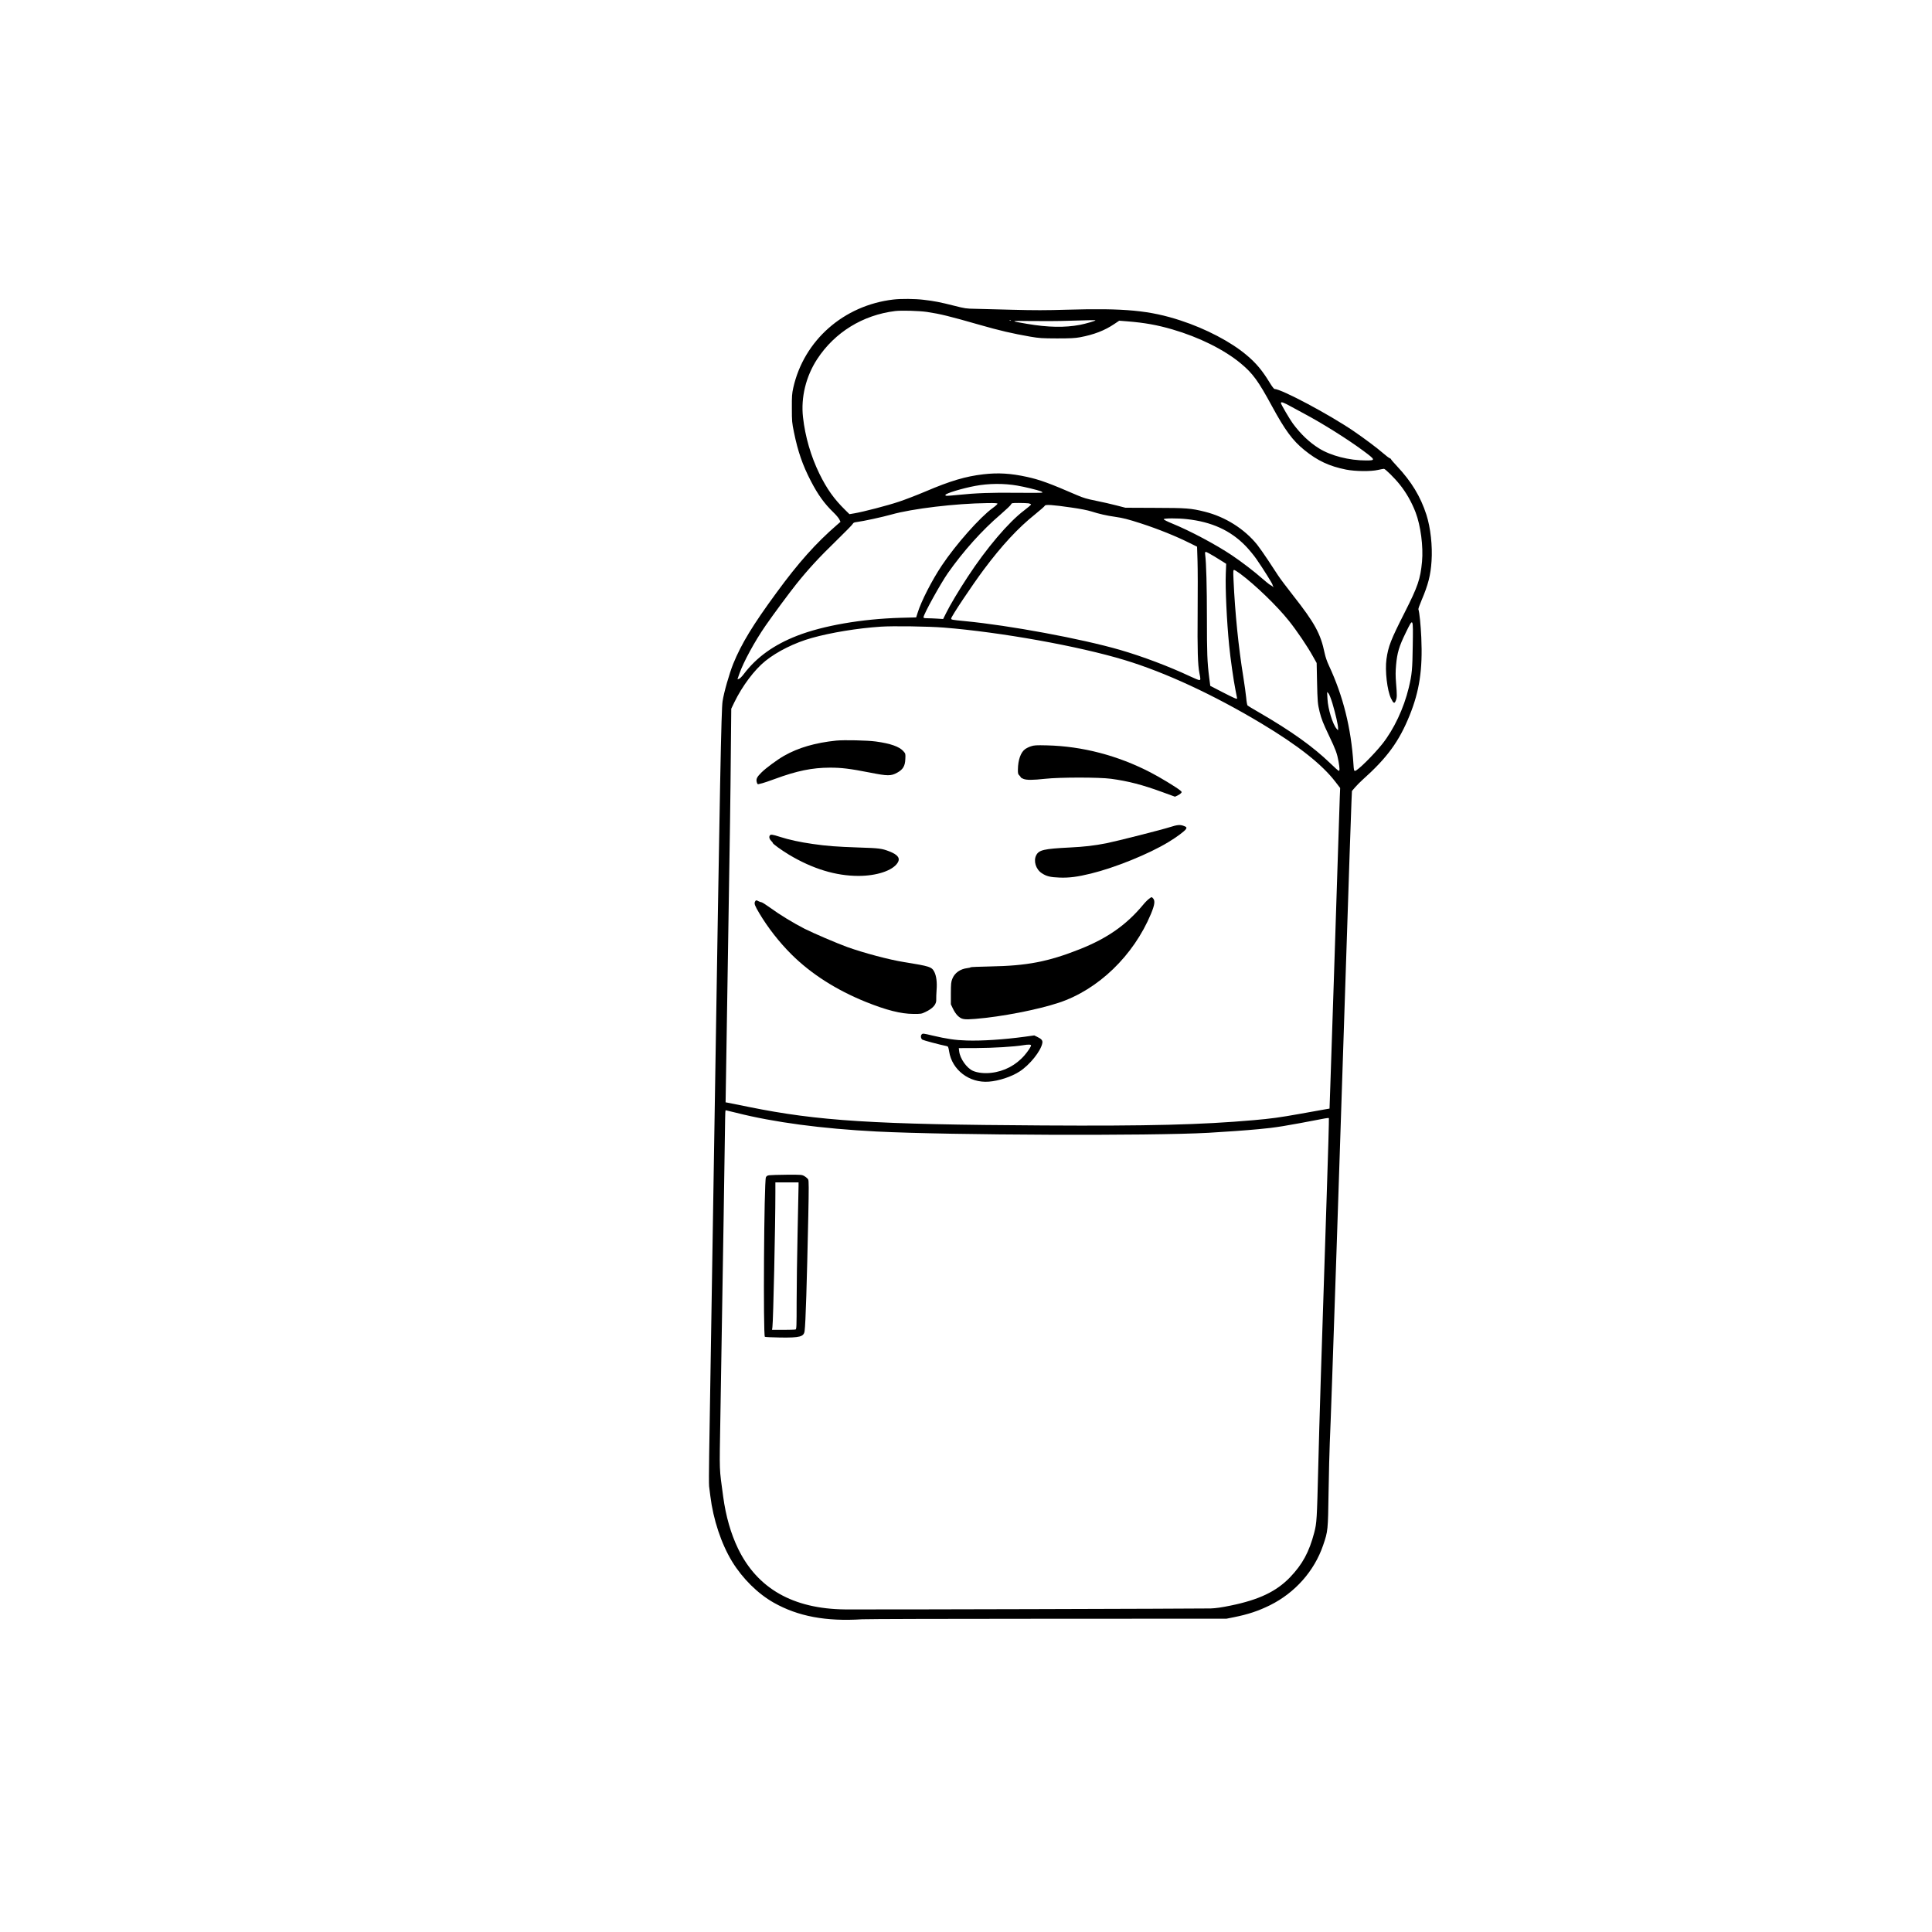 <?xml version="1.0" standalone="no"?>
<!DOCTYPE svg PUBLIC "-//W3C//DTD SVG 20010904//EN"
 "http://www.w3.org/TR/2001/REC-SVG-20010904/DTD/svg10.dtd">
<svg version="1.0" xmlns="http://www.w3.org/2000/svg"
 width="3000pt" height="3000pt" viewBox="0 0 3000 3000"
 preserveAspectRatio="xMidYMid meet">

<g transform="translate(0,3000) scale(0.1,-0.1)"
fill="#000000" stroke="none">
<path d="M13873 25349 c-772 -90 -1390 -634 -1555 -1370 -20 -92 -23 -129 -22
-319 0 -202 2 -224 33 -374 61 -299 134 -508 260 -752 113 -218 210 -352 352
-490 41 -39 82 -88 92 -109 l18 -38 -53 -46 c-328 -284 -601 -589 -942 -1056
-366 -499 -543 -790 -670 -1101 -60 -149 -146 -447 -166 -584 -20 -133 -40
-1144 -125 -6530 -44 -2786 -69 -4303 -83 -5165 -4 -242 -5 -465 -1 -495 4
-30 13 -98 19 -150 45 -366 170 -742 339 -1019 162 -264 400 -499 647 -638
376 -212 810 -293 1371 -257 65 4 1365 8 2888 8 l2770 1 115 23 c220 44 380
97 562 187 388 193 687 531 823 929 76 222 76 230 85 826 5 294 13 641 19 770
12 252 49 1325 106 3020 19 580 42 1258 50 1505 8 248 42 1274 75 2280 71
2167 97 2944 106 3157 l7 156 51 59 c28 32 78 82 111 112 385 344 569 596 733
1001 154 381 204 713 182 1210 -8 187 -29 395 -45 439 -3 7 19 70 49 140 103
241 141 390 155 608 16 236 -15 518 -80 721 -91 282 -232 514 -457 754 -51 54
-92 102 -92 107 0 5 -9 12 -20 16 -11 3 -57 38 -102 77 -95 83 -295 232 -453
340 -380 260 -1126 657 -1234 658 -9 0 -41 42 -75 98 -117 192 -211 304 -360
429 -244 206 -633 409 -1025 537 -477 156 -868 193 -1761 167 -327 -10 -508
-10 -850 -1 -239 7 -500 13 -580 15 -135 2 -157 5 -325 48 -214 54 -308 73
-475 92 -133 16 -349 18 -467 4z m522 -193 c202 -30 342 -64 820 -201 302 -87
510 -135 780 -182 146 -25 183 -27 420 -28 207 0 279 4 355 18 215 40 384 105
533 206 l76 51 128 -10 c264 -21 461 -56 698 -125 418 -122 807 -316 1064
-530 184 -153 270 -271 481 -660 204 -376 323 -537 505 -684 203 -165 386
-251 647 -303 144 -28 382 -31 496 -5 40 9 82 17 92 17 20 0 166 -144 243
-241 101 -124 187 -276 248 -434 79 -206 122 -533 100 -768 -26 -270 -63 -380
-268 -785 -217 -428 -256 -528 -284 -727 -25 -178 11 -489 71 -611 38 -78 53
-85 74 -33 19 47 20 80 4 271 -9 114 -9 179 0 280 17 191 47 292 149 500 119
244 117 248 110 -200 -5 -367 -12 -443 -62 -652 -77 -320 -232 -648 -413 -875
-139 -173 -384 -415 -421 -415 -16 0 -19 13 -25 108 -36 558 -160 1054 -381
1528 -29 61 -54 135 -66 192 -63 304 -154 469 -493 900 -96 122 -199 259 -229
305 -30 45 -101 154 -159 242 -58 88 -133 194 -166 236 -198 246 -496 434
-814 513 -214 54 -286 59 -778 60 l-455 2 -140 36 c-77 20 -219 53 -316 72
-144 29 -198 45 -295 87 -422 183 -575 239 -774 283 -254 56 -452 68 -682 41
-274 -32 -511 -102 -893 -265 -132 -56 -319 -128 -415 -160 -178 -60 -553
-157 -693 -181 l-77 -13 -66 65 c-174 171 -284 326 -401 564 -132 271 -220
573 -254 875 -35 308 45 636 221 905 272 415 707 683 1210 745 99 12 369 4
495 -14z m1302 -132 c-3 -3 -12 -4 -19 -1 -8 3 -5 6 6 6 11 1 17 -2 13 -5z
m1313 1 c0 -8 -156 -53 -239 -69 -236 -45 -498 -40 -821 15 -278 47 -275 49
75 44 176 -2 430 -1 565 4 335 10 420 12 420 6z m3037 -1338 c54 -30 143 -78
198 -107 296 -158 674 -395 923 -579 193 -143 195 -151 44 -151 -263 0 -547
73 -731 188 -148 92 -282 219 -406 386 -50 69 -185 299 -185 317 0 25 38 12
157 -54z m-4252 -1227 c116 -20 311 -67 368 -89 16 -6 26 -15 23 -20 -3 -4
-178 -6 -393 -3 -392 5 -643 -4 -928 -34 -173 -17 -185 -17 -185 0 0 24 265
104 464 141 210 39 442 41 651 5z m-306 -282 c0 -7 -34 -38 -76 -68 -197 -143
-571 -565 -788 -890 -155 -232 -321 -557 -376 -735 l-23 -72 -235 -6 c-608
-17 -1208 -121 -1614 -279 -360 -140 -630 -334 -826 -593 -29 -39 -63 -73 -76
-76 l-24 -7 30 87 c63 180 236 499 406 745 125 180 360 498 477 645 185 231
355 416 617 670 138 135 256 254 261 267 8 17 22 23 62 28 103 13 397 77 536
116 325 92 997 172 1488 178 124 2 162 -1 161 -10z m484 6 c20 -4 37 -12 37
-18 0 -6 -48 -47 -106 -91 -243 -183 -586 -587 -876 -1030 -143 -218 -276
-441 -334 -559 l-49 -98 -95 6 c-52 3 -121 6 -152 6 -44 0 -58 4 -58 14 0 45
263 521 378 686 242 344 531 666 818 911 83 72 156 141 162 154 11 24 14 25
124 25 62 0 130 -3 151 -6z m664 -65 c135 -19 252 -42 308 -60 123 -39 240
-66 370 -84 125 -18 201 -38 400 -102 271 -88 549 -200 764 -308 l109 -54 7
-218 c4 -120 5 -479 2 -798 -5 -591 2 -822 28 -949 19 -93 19 -106 -4 -106
-10 0 -71 25 -135 55 -331 156 -744 312 -1096 414 -604 174 -1714 380 -2405
446 -208 20 -215 22 -215 41 0 30 324 515 506 759 281 376 531 646 796 858 80
65 149 125 152 134 9 22 124 14 413 -28z m1791 -180 c388 -42 679 -175 914
-417 52 -54 127 -144 167 -202 109 -158 251 -385 251 -401 0 -8 6 -21 13 -29
10 -12 9 -12 -6 -1 -9 8 -30 21 -46 30 -16 9 -71 54 -123 99 -108 97 -322 261
-470 360 -248 166 -647 379 -927 493 -72 29 -131 59 -131 66 0 17 216 18 358
2z m425 -577 c62 -38 129 -79 150 -93 l37 -24 -6 -155 c-9 -221 15 -737 52
-1110 20 -204 68 -544 99 -697 14 -67 25 -125 25 -128 0 -16 -48 5 -223 95
l-194 100 -17 132 c-30 238 -35 377 -35 924 0 478 -10 855 -27 982 -4 34 -2
42 11 42 9 0 66 -31 128 -68z m404 -270 c235 -175 572 -500 757 -732 123 -154
287 -396 372 -550 l59 -105 6 -290 c7 -309 10 -346 40 -468 29 -114 51 -171
149 -377 101 -211 123 -273 145 -395 18 -104 19 -145 4 -145 -6 0 -67 53 -134
119 -268 258 -602 497 -1100 786 -93 54 -176 103 -182 109 -7 6 -17 59 -22
121 -6 61 -26 207 -45 325 -74 453 -129 994 -152 1508 -6 133 -5 152 9 152 8
0 51 -26 94 -58z m-4602 -837 c886 -71 2090 -287 2807 -504 628 -190 1376
-536 2122 -983 571 -342 949 -640 1155 -912 l71 -92 -6 -144 c-3 -80 -18 -561
-35 -1070 -28 -899 -88 -2706 -112 -3415 l-12 -349 -70 -12 c-38 -7 -209 -37
-380 -68 -329 -59 -456 -76 -730 -100 -806 -71 -1633 -92 -3275 -82 -2628 15
-3485 69 -4565 288 -165 33 -313 63 -329 66 l-29 5 7 431 c3 237 15 973 26
1636 38 2342 42 2642 48 3340 l7 705 46 96 c124 256 313 508 483 645 185 149
457 284 722 358 297 83 707 151 1069 175 187 13 746 5 980 -14z m6035 -1177
c48 -162 89 -341 88 -386 l-1 -33 -23 26 c-61 71 -133 306 -141 460 l-6 110
22 -22 c12 -13 37 -77 61 -155z m-9255 -6358 c586 -148 1324 -246 2175 -290
1154 -58 4256 -70 5155 -20 262 15 586 38 775 56 267 24 408 47 1032 167 32 6
60 8 63 5 3 -3 -12 -558 -35 -1234 -87 -2646 -112 -3450 -130 -4174 -21 -833
-23 -876 -63 -1030 -79 -301 -183 -492 -377 -694 -212 -219 -480 -347 -919
-437 -139 -29 -230 -42 -311 -45 -119 -4 -5387 -19 -5680 -15 -806 9 -1359
324 -1660 945 -111 230 -189 501 -230 803 -63 469 -59 344 -44 1238 36 2160
74 4533 74 4643 0 67 4 122 8 122 4 0 80 -18 167 -40z"/>
<path d="M12985 18500 c-323 -33 -589 -110 -810 -236 -107 -61 -283 -191 -351
-259 -71 -70 -86 -102 -73 -150 9 -32 14 -36 32 -30 12 4 38 10 57 14 19 4
103 33 185 63 349 129 585 177 862 178 182 0 312 -16 618 -76 279 -55 329 -56
427 -2 90 50 122 103 126 213 4 81 3 83 -30 120 -62 71 -200 120 -428 151
-130 18 -494 26 -615 14z"/>
<path d="M16007 18411 c-31 -10 -73 -31 -92 -46 -66 -49 -107 -168 -109 -312
-1 -62 2 -75 22 -93 12 -11 22 -25 22 -29 0 -5 18 -16 40 -25 52 -21 144 -20
340 1 224 25 842 25 1023 0 270 -37 486 -93 797 -207 l195 -71 37 17 c21 9 45
26 55 36 17 20 17 21 -14 47 -58 47 -315 204 -458 277 -508 263 -1059 407
-1610 420 -168 4 -197 2 -248 -15z"/>
<path d="M18175 17159 c-125 -41 -844 -223 -995 -253 -189 -37 -344 -55 -570
-66 -400 -20 -478 -38 -520 -121 -45 -87 -6 -216 84 -276 73 -50 135 -65 277
-70 149 -6 280 11 488 62 376 92 897 303 1201 487 125 75 252 169 274 202 18
28 11 36 -43 55 -51 17 -96 12 -196 -20z"/>
<path d="M11952 17024 c-13 -23 -4 -55 24 -82 13 -13 24 -27 24 -32 0 -14 133
-110 250 -181 367 -220 728 -330 1080 -330 282 0 527 81 606 200 48 73 9 128
-127 181 -117 45 -155 50 -474 60 -346 12 -494 23 -715 55 -198 28 -368 65
-511 111 -119 38 -144 41 -157 18z"/>
<path d="M17839 16041 c-20 -15 -61 -56 -90 -92 -260 -312 -554 -518 -982
-688 -493 -195 -819 -258 -1394 -268 -167 -3 -303 -9 -303 -13 0 -4 -22 -10
-50 -13 -109 -13 -196 -74 -232 -165 -20 -51 -22 -74 -23 -227 l0 -170 33 -69
c18 -39 51 -87 72 -107 62 -59 95 -65 278 -50 400 32 965 142 1294 251 612
203 1159 731 1430 1379 58 140 67 204 33 241 -22 25 -22 25 -66 -9z"/>
<path d="M11723 15998 c-14 -31 -2 -62 68 -180 132 -222 309 -449 499 -638
305 -303 697 -553 1155 -738 319 -128 544 -185 735 -186 120 -1 128 0 190 30
119 56 174 121 168 197 -1 23 1 87 5 142 10 120 -3 220 -35 284 -41 78 -69 87
-466 151 -233 37 -635 144 -887 235 -172 63 -524 214 -665 285 -173 89 -385
218 -524 320 -68 49 -132 90 -142 90 -10 1 -30 7 -44 15 -35 20 -45 18 -57 -7z"/>
<path d="M14312 13938 c-20 -20 -14 -66 11 -82 18 -11 260 -76 377 -100 23 -5
26 -12 38 -83 44 -287 314 -493 617 -469 155 12 351 76 477 158 158 102 330
317 353 440 8 42 -11 65 -82 99 l-43 21 -153 -21 c-316 -43 -667 -66 -897 -58
-174 5 -310 25 -531 77 -143 34 -150 35 -167 18z m1698 -171 c0 -19 -49 -93
-100 -152 -133 -155 -317 -252 -520 -274 -103 -12 -210 0 -280 30 -98 42 -203
190 -216 305 l-6 49 278 1 c257 1 585 21 722 44 76 13 122 12 122 -3z"/>
<path d="M11945 11751 c-30 -4 -43 -13 -52 -32 -29 -60 -44 -2460 -16 -2477 6
-4 114 -9 240 -11 305 -4 366 12 377 103 16 117 35 740 57 1780 9 445 9 553
-2 572 -7 13 -32 35 -55 49 -42 25 -44 25 -276 24 -128 -1 -251 -5 -273 -8z
m455 -163 c0 -29 -7 -354 -15 -723 -8 -368 -15 -857 -15 -1086 0 -371 -2 -418
-16 -423 -9 -3 -95 -6 -191 -6 l-175 0 6 43 c13 92 46 1581 46 2090 l0 157
180 0 180 0 0 -52z"/>
</g>
</svg>
